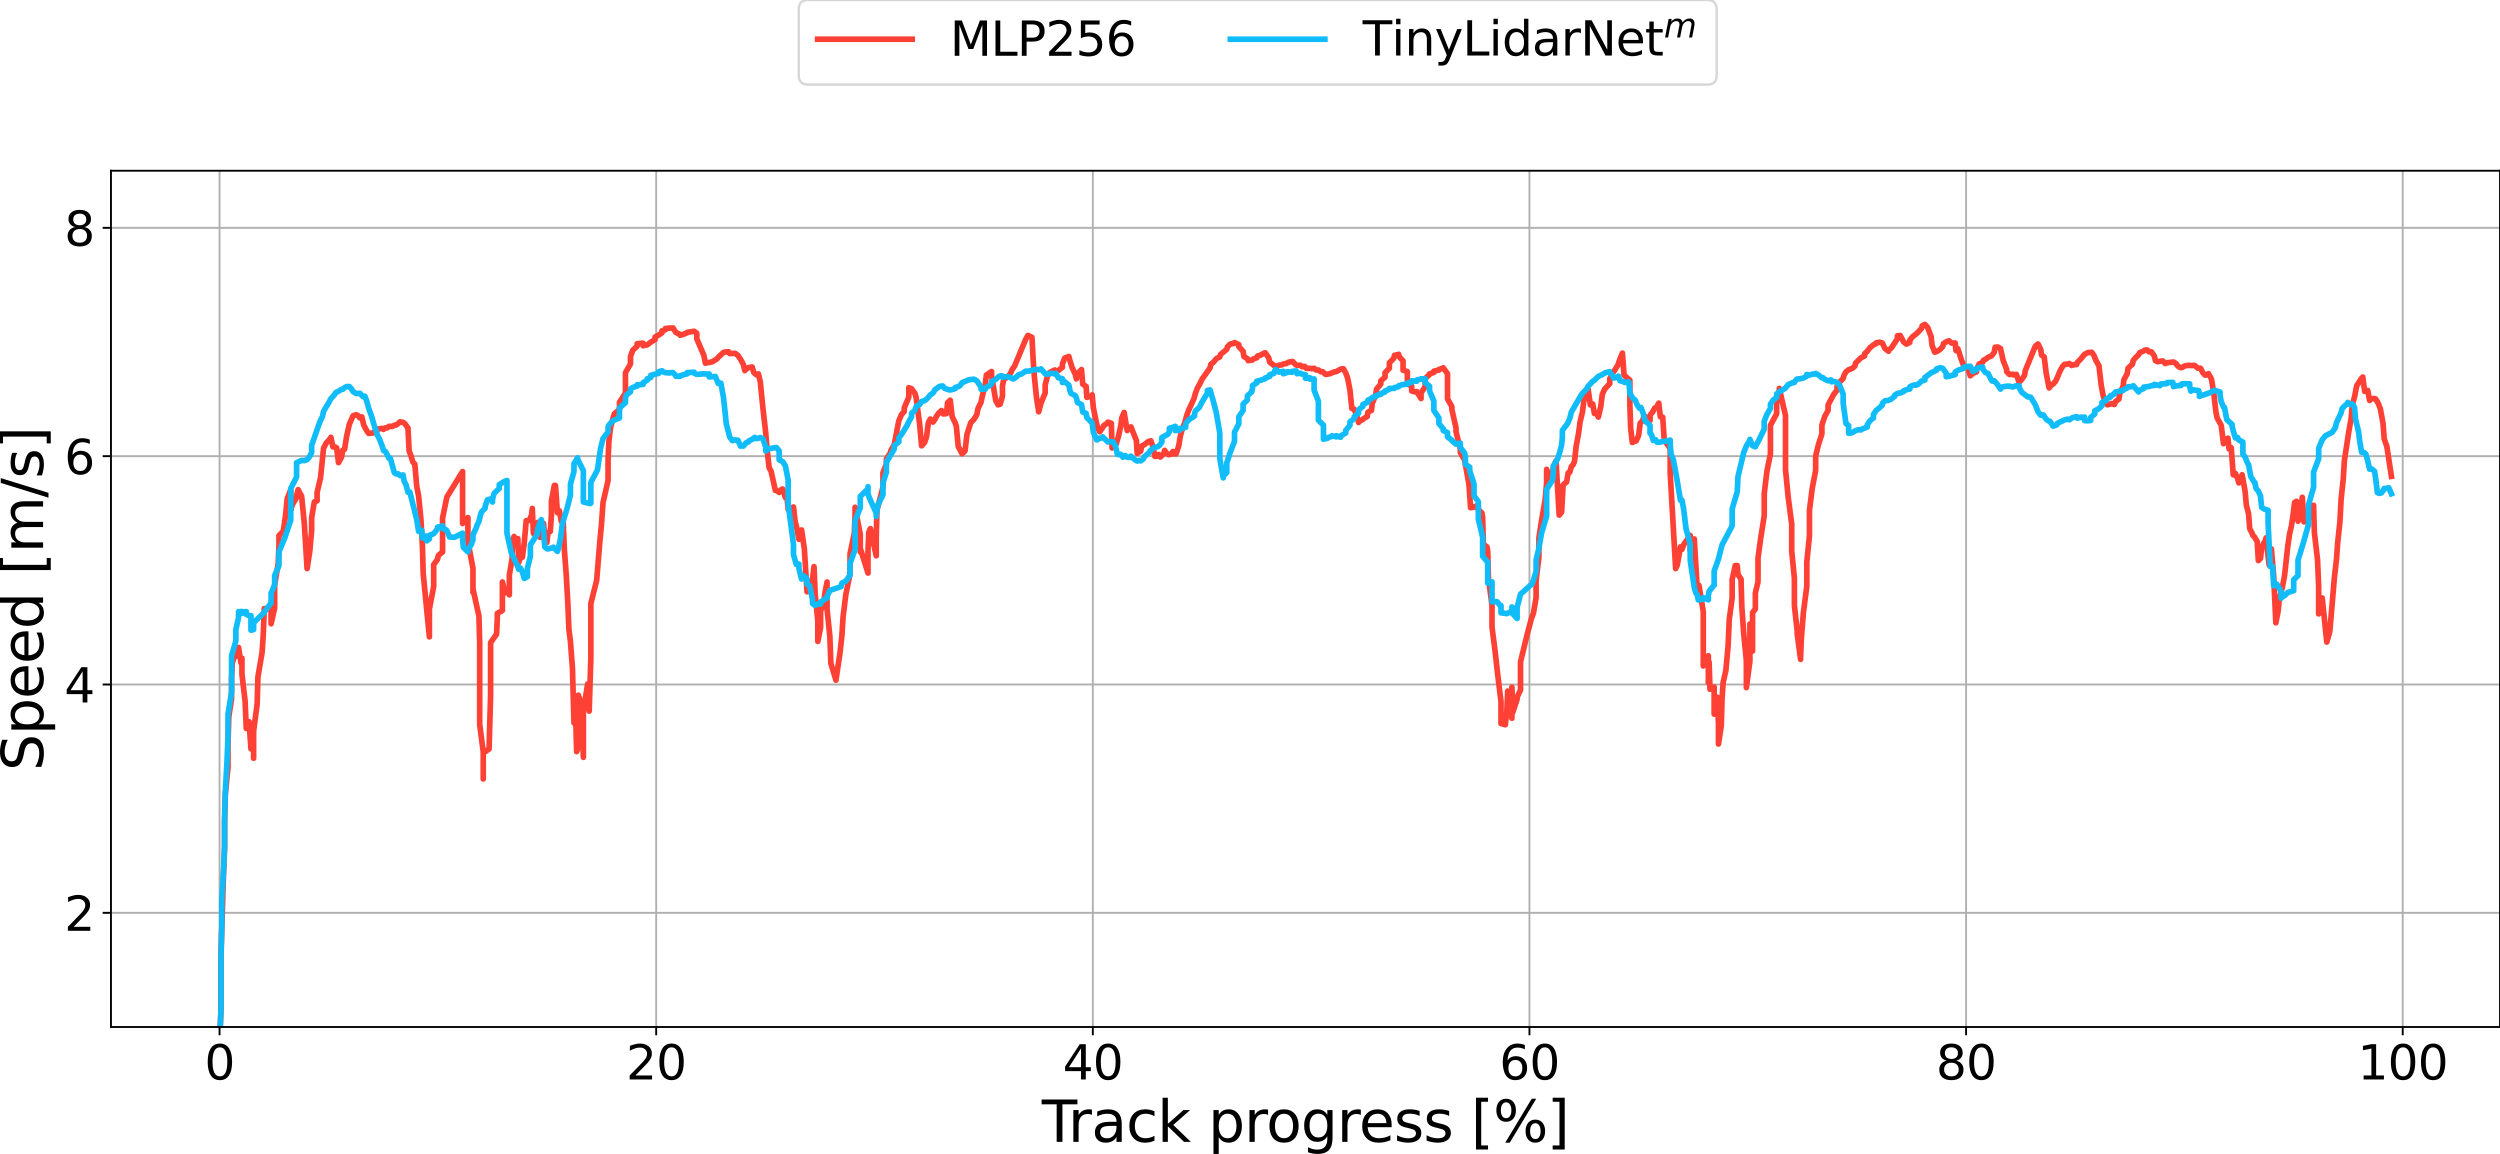 <?xml version="1.0" encoding="utf-8" standalone="no"?>
<!DOCTYPE svg PUBLIC "-//W3C//DTD SVG 1.1//EN"
  "http://www.w3.org/Graphics/SVG/1.1/DTD/svg11.dtd">
<svg xmlns:xlink="http://www.w3.org/1999/xlink" width="1057.902pt" height="488.176pt" viewBox="0 0 1057.902 488.176" xmlns="http://www.w3.org/2000/svg" version="1.1">
 <defs>
  <style type="text/css">*{stroke-linejoin: round; stroke-linecap: butt}</style>
 </defs>
 <g id="figure_1">
  <g id="patch_1">
   <path d="M 0 488.176 
L 1057.902 488.176 
L 1057.902 0 
L 0 0 
z
" style="fill: #ffffff"/>
  </g>
  <g id="axes_1">
   <g id="patch_2">
    <path d="M 46.953 434.592 
L 1057.902 434.592 
L 1057.902 72.251 
L 46.953 72.251 
z
" style="fill: #ffffff"/>
   </g>
   <g id="matplotlib.axis_1">
    <g id="xtick_1">
     <g id="line2d_1">
      <path d="M 92.905 434.592 
L 92.905 72.251 
" clip-path="url(#p7045eb7786)" style="fill: none; stroke: #b0b0b0; stroke-width: 0.8; stroke-linecap: square"/>
     </g>
     <g id="line2d_2">
      <defs>
       <path id="m5d066911b2" d="M 0 0 
L 0 3.5 
" style="stroke: #000000; stroke-width: 0.8"/>
      </defs>
      <g>
       <use xlink:href="#m5d066911b2" x="92.905" y="434.592" style="stroke: #000000; stroke-width: 0.8"/>
      </g>
     </g>
     <g id="text_1">
      <!-- 0 -->
      <g transform="translate(86.542 456.789) scale(0.2 -0.2)">
       <defs>
        <path id="DejaVuSans-30" d="M 2034 4250 
Q 1547 4250 1301 3770 
Q 1056 3291 1056 2328 
Q 1056 1369 1301 889 
Q 1547 409 2034 409 
Q 2525 409 2770 889 
Q 3016 1369 3016 2328 
Q 3016 3291 2770 3770 
Q 2525 4250 2034 4250 
z
M 2034 4750 
Q 2819 4750 3233 4129 
Q 3647 3509 3647 2328 
Q 3647 1150 3233 529 
Q 2819 -91 2034 -91 
Q 1250 -91 836 529 
Q 422 1150 422 2328 
Q 422 3509 836 4129 
Q 1250 4750 2034 4750 
z
" transform="scale(0.016)"/>
       </defs>
       <use xlink:href="#DejaVuSans-30"/>
      </g>
     </g>
    </g>
    <g id="xtick_2">
     <g id="line2d_3">
      <path d="M 277.671 434.592 
L 277.671 72.251 
" clip-path="url(#p7045eb7786)" style="fill: none; stroke: #b0b0b0; stroke-width: 0.8; stroke-linecap: square"/>
     </g>
     <g id="line2d_4">
      <g>
       <use xlink:href="#m5d066911b2" x="277.671" y="434.592" style="stroke: #000000; stroke-width: 0.8"/>
      </g>
     </g>
     <g id="text_2">
      <!-- 20 -->
      <g transform="translate(264.946 456.789) scale(0.2 -0.2)">
       <defs>
        <path id="DejaVuSans-32" d="M 1228 531 
L 3431 531 
L 3431 0 
L 469 0 
L 469 531 
Q 828 903 1448 1529 
Q 2069 2156 2228 2338 
Q 2531 2678 2651 2914 
Q 2772 3150 2772 3378 
Q 2772 3750 2511 3984 
Q 2250 4219 1831 4219 
Q 1534 4219 1204 4116 
Q 875 4013 500 3803 
L 500 4441 
Q 881 4594 1212 4672 
Q 1544 4750 1819 4750 
Q 2544 4750 2975 4387 
Q 3406 4025 3406 3419 
Q 3406 3131 3298 2873 
Q 3191 2616 2906 2266 
Q 2828 2175 2409 1742 
Q 1991 1309 1228 531 
z
" transform="scale(0.016)"/>
       </defs>
       <use xlink:href="#DejaVuSans-32"/>
       <use xlink:href="#DejaVuSans-30" x="63.623"/>
      </g>
     </g>
    </g>
    <g id="xtick_3">
     <g id="line2d_5">
      <path d="M 462.437 434.592 
L 462.437 72.251 
" clip-path="url(#p7045eb7786)" style="fill: none; stroke: #b0b0b0; stroke-width: 0.8; stroke-linecap: square"/>
     </g>
     <g id="line2d_6">
      <g>
       <use xlink:href="#m5d066911b2" x="462.437" y="434.592" style="stroke: #000000; stroke-width: 0.8"/>
      </g>
     </g>
     <g id="text_3">
      <!-- 40 -->
      <g transform="translate(449.712 456.789) scale(0.2 -0.2)">
       <defs>
        <path id="DejaVuSans-34" d="M 2419 4116 
L 825 1625 
L 2419 1625 
L 2419 4116 
z
M 2253 4666 
L 3047 4666 
L 3047 1625 
L 3713 1625 
L 3713 1100 
L 3047 1100 
L 3047 0 
L 2419 0 
L 2419 1100 
L 313 1100 
L 313 1709 
L 2253 4666 
z
" transform="scale(0.016)"/>
       </defs>
       <use xlink:href="#DejaVuSans-34"/>
       <use xlink:href="#DejaVuSans-30" x="63.623"/>
      </g>
     </g>
    </g>
    <g id="xtick_4">
     <g id="line2d_7">
      <path d="M 647.203 434.592 
L 647.203 72.251 
" clip-path="url(#p7045eb7786)" style="fill: none; stroke: #b0b0b0; stroke-width: 0.8; stroke-linecap: square"/>
     </g>
     <g id="line2d_8">
      <g>
       <use xlink:href="#m5d066911b2" x="647.203" y="434.592" style="stroke: #000000; stroke-width: 0.8"/>
      </g>
     </g>
     <g id="text_4">
      <!-- 60 -->
      <g transform="translate(634.478 456.789) scale(0.2 -0.2)">
       <defs>
        <path id="DejaVuSans-36" d="M 2113 2584 
Q 1688 2584 1439 2293 
Q 1191 2003 1191 1497 
Q 1191 994 1439 701 
Q 1688 409 2113 409 
Q 2538 409 2786 701 
Q 3034 994 3034 1497 
Q 3034 2003 2786 2293 
Q 2538 2584 2113 2584 
z
M 3366 4563 
L 3366 3988 
Q 3128 4100 2886 4159 
Q 2644 4219 2406 4219 
Q 1781 4219 1451 3797 
Q 1122 3375 1075 2522 
Q 1259 2794 1537 2939 
Q 1816 3084 2150 3084 
Q 2853 3084 3261 2657 
Q 3669 2231 3669 1497 
Q 3669 778 3244 343 
Q 2819 -91 2113 -91 
Q 1303 -91 875 529 
Q 447 1150 447 2328 
Q 447 3434 972 4092 
Q 1497 4750 2381 4750 
Q 2619 4750 2861 4703 
Q 3103 4656 3366 4563 
z
" transform="scale(0.016)"/>
       </defs>
       <use xlink:href="#DejaVuSans-36"/>
       <use xlink:href="#DejaVuSans-30" x="63.623"/>
      </g>
     </g>
    </g>
    <g id="xtick_5">
     <g id="line2d_9">
      <path d="M 831.969 434.592 
L 831.969 72.251 
" clip-path="url(#p7045eb7786)" style="fill: none; stroke: #b0b0b0; stroke-width: 0.8; stroke-linecap: square"/>
     </g>
     <g id="line2d_10">
      <g>
       <use xlink:href="#m5d066911b2" x="831.969" y="434.592" style="stroke: #000000; stroke-width: 0.8"/>
      </g>
     </g>
     <g id="text_5">
      <!-- 80 -->
      <g transform="translate(819.244 456.789) scale(0.2 -0.2)">
       <defs>
        <path id="DejaVuSans-38" d="M 2034 2216 
Q 1584 2216 1326 1975 
Q 1069 1734 1069 1313 
Q 1069 891 1326 650 
Q 1584 409 2034 409 
Q 2484 409 2743 651 
Q 3003 894 3003 1313 
Q 3003 1734 2745 1975 
Q 2488 2216 2034 2216 
z
M 1403 2484 
Q 997 2584 770 2862 
Q 544 3141 544 3541 
Q 544 4100 942 4425 
Q 1341 4750 2034 4750 
Q 2731 4750 3128 4425 
Q 3525 4100 3525 3541 
Q 3525 3141 3298 2862 
Q 3072 2584 2669 2484 
Q 3125 2378 3379 2068 
Q 3634 1759 3634 1313 
Q 3634 634 3220 271 
Q 2806 -91 2034 -91 
Q 1263 -91 848 271 
Q 434 634 434 1313 
Q 434 1759 690 2068 
Q 947 2378 1403 2484 
z
M 1172 3481 
Q 1172 3119 1398 2916 
Q 1625 2713 2034 2713 
Q 2441 2713 2670 2916 
Q 2900 3119 2900 3481 
Q 2900 3844 2670 4047 
Q 2441 4250 2034 4250 
Q 1625 4250 1398 4047 
Q 1172 3844 1172 3481 
z
" transform="scale(0.016)"/>
       </defs>
       <use xlink:href="#DejaVuSans-38"/>
       <use xlink:href="#DejaVuSans-30" x="63.623"/>
      </g>
     </g>
    </g>
    <g id="xtick_6">
     <g id="line2d_11">
      <path d="M 1016.735 434.592 
L 1016.735 72.251 
" clip-path="url(#p7045eb7786)" style="fill: none; stroke: #b0b0b0; stroke-width: 0.8; stroke-linecap: square"/>
     </g>
     <g id="line2d_12">
      <g>
       <use xlink:href="#m5d066911b2" x="1016.735" y="434.592" style="stroke: #000000; stroke-width: 0.8"/>
      </g>
     </g>
     <g id="text_6">
      <!-- 100 -->
      <g transform="translate(997.647 456.789) scale(0.2 -0.2)">
       <defs>
        <path id="DejaVuSans-31" d="M 794 531 
L 1825 531 
L 1825 4091 
L 703 3866 
L 703 4441 
L 1819 4666 
L 2450 4666 
L 2450 531 
L 3481 531 
L 3481 0 
L 794 0 
L 794 531 
z
" transform="scale(0.016)"/>
       </defs>
       <use xlink:href="#DejaVuSans-31"/>
       <use xlink:href="#DejaVuSans-30" x="63.623"/>
       <use xlink:href="#DejaVuSans-30" x="127.246"/>
      </g>
     </g>
    </g>
    <g id="text_7">
     <!-- Track progress [%] -->
     <g transform="translate(440.85 483.184) scale(0.24 -0.24)">
      <defs>
       <path id="DejaVuSans-54" d="M -19 4666 
L 3928 4666 
L 3928 4134 
L 2272 4134 
L 2272 0 
L 1638 0 
L 1638 4134 
L -19 4134 
L -19 4666 
z
" transform="scale(0.016)"/>
       <path id="DejaVuSans-72" d="M 2631 2963 
Q 2534 3019 2420 3045 
Q 2306 3072 2169 3072 
Q 1681 3072 1420 2755 
Q 1159 2438 1159 1844 
L 1159 0 
L 581 0 
L 581 3500 
L 1159 3500 
L 1159 2956 
Q 1341 3275 1631 3429 
Q 1922 3584 2338 3584 
Q 2397 3584 2469 3576 
Q 2541 3569 2628 3553 
L 2631 2963 
z
" transform="scale(0.016)"/>
       <path id="DejaVuSans-61" d="M 2194 1759 
Q 1497 1759 1228 1600 
Q 959 1441 959 1056 
Q 959 750 1161 570 
Q 1363 391 1709 391 
Q 2188 391 2477 730 
Q 2766 1069 2766 1631 
L 2766 1759 
L 2194 1759 
z
M 3341 1997 
L 3341 0 
L 2766 0 
L 2766 531 
Q 2569 213 2275 61 
Q 1981 -91 1556 -91 
Q 1019 -91 701 211 
Q 384 513 384 1019 
Q 384 1609 779 1909 
Q 1175 2209 1959 2209 
L 2766 2209 
L 2766 2266 
Q 2766 2663 2505 2880 
Q 2244 3097 1772 3097 
Q 1472 3097 1187 3025 
Q 903 2953 641 2809 
L 641 3341 
Q 956 3463 1253 3523 
Q 1550 3584 1831 3584 
Q 2591 3584 2966 3190 
Q 3341 2797 3341 1997 
z
" transform="scale(0.016)"/>
       <path id="DejaVuSans-63" d="M 3122 3366 
L 3122 2828 
Q 2878 2963 2633 3030 
Q 2388 3097 2138 3097 
Q 1578 3097 1268 2742 
Q 959 2388 959 1747 
Q 959 1106 1268 751 
Q 1578 397 2138 397 
Q 2388 397 2633 464 
Q 2878 531 3122 666 
L 3122 134 
Q 2881 22 2623 -34 
Q 2366 -91 2075 -91 
Q 1284 -91 818 406 
Q 353 903 353 1747 
Q 353 2603 823 3093 
Q 1294 3584 2113 3584 
Q 2378 3584 2631 3529 
Q 2884 3475 3122 3366 
z
" transform="scale(0.016)"/>
       <path id="DejaVuSans-6b" d="M 581 4863 
L 1159 4863 
L 1159 1991 
L 2875 3500 
L 3609 3500 
L 1753 1863 
L 3688 0 
L 2938 0 
L 1159 1709 
L 1159 0 
L 581 0 
L 581 4863 
z
" transform="scale(0.016)"/>
       <path id="DejaVuSans-20" transform="scale(0.016)"/>
       <path id="DejaVuSans-70" d="M 1159 525 
L 1159 -1331 
L 581 -1331 
L 581 3500 
L 1159 3500 
L 1159 2969 
Q 1341 3281 1617 3432 
Q 1894 3584 2278 3584 
Q 2916 3584 3314 3078 
Q 3713 2572 3713 1747 
Q 3713 922 3314 415 
Q 2916 -91 2278 -91 
Q 1894 -91 1617 61 
Q 1341 213 1159 525 
z
M 3116 1747 
Q 3116 2381 2855 2742 
Q 2594 3103 2138 3103 
Q 1681 3103 1420 2742 
Q 1159 2381 1159 1747 
Q 1159 1113 1420 752 
Q 1681 391 2138 391 
Q 2594 391 2855 752 
Q 3116 1113 3116 1747 
z
" transform="scale(0.016)"/>
       <path id="DejaVuSans-6f" d="M 1959 3097 
Q 1497 3097 1228 2736 
Q 959 2375 959 1747 
Q 959 1119 1226 758 
Q 1494 397 1959 397 
Q 2419 397 2687 759 
Q 2956 1122 2956 1747 
Q 2956 2369 2687 2733 
Q 2419 3097 1959 3097 
z
M 1959 3584 
Q 2709 3584 3137 3096 
Q 3566 2609 3566 1747 
Q 3566 888 3137 398 
Q 2709 -91 1959 -91 
Q 1206 -91 779 398 
Q 353 888 353 1747 
Q 353 2609 779 3096 
Q 1206 3584 1959 3584 
z
" transform="scale(0.016)"/>
       <path id="DejaVuSans-67" d="M 2906 1791 
Q 2906 2416 2648 2759 
Q 2391 3103 1925 3103 
Q 1463 3103 1205 2759 
Q 947 2416 947 1791 
Q 947 1169 1205 825 
Q 1463 481 1925 481 
Q 2391 481 2648 825 
Q 2906 1169 2906 1791 
z
M 3481 434 
Q 3481 -459 3084 -895 
Q 2688 -1331 1869 -1331 
Q 1566 -1331 1297 -1286 
Q 1028 -1241 775 -1147 
L 775 -588 
Q 1028 -725 1275 -790 
Q 1522 -856 1778 -856 
Q 2344 -856 2625 -561 
Q 2906 -266 2906 331 
L 2906 616 
Q 2728 306 2450 153 
Q 2172 0 1784 0 
Q 1141 0 747 490 
Q 353 981 353 1791 
Q 353 2603 747 3093 
Q 1141 3584 1784 3584 
Q 2172 3584 2450 3431 
Q 2728 3278 2906 2969 
L 2906 3500 
L 3481 3500 
L 3481 434 
z
" transform="scale(0.016)"/>
       <path id="DejaVuSans-65" d="M 3597 1894 
L 3597 1613 
L 953 1613 
Q 991 1019 1311 708 
Q 1631 397 2203 397 
Q 2534 397 2845 478 
Q 3156 559 3463 722 
L 3463 178 
Q 3153 47 2828 -22 
Q 2503 -91 2169 -91 
Q 1331 -91 842 396 
Q 353 884 353 1716 
Q 353 2575 817 3079 
Q 1281 3584 2069 3584 
Q 2775 3584 3186 3129 
Q 3597 2675 3597 1894 
z
M 3022 2063 
Q 3016 2534 2758 2815 
Q 2500 3097 2075 3097 
Q 1594 3097 1305 2825 
Q 1016 2553 972 2059 
L 3022 2063 
z
" transform="scale(0.016)"/>
       <path id="DejaVuSans-73" d="M 2834 3397 
L 2834 2853 
Q 2591 2978 2328 3040 
Q 2066 3103 1784 3103 
Q 1356 3103 1142 2972 
Q 928 2841 928 2578 
Q 928 2378 1081 2264 
Q 1234 2150 1697 2047 
L 1894 2003 
Q 2506 1872 2764 1633 
Q 3022 1394 3022 966 
Q 3022 478 2636 193 
Q 2250 -91 1575 -91 
Q 1294 -91 989 -36 
Q 684 19 347 128 
L 347 722 
Q 666 556 975 473 
Q 1284 391 1588 391 
Q 1994 391 2212 530 
Q 2431 669 2431 922 
Q 2431 1156 2273 1281 
Q 2116 1406 1581 1522 
L 1381 1569 
Q 847 1681 609 1914 
Q 372 2147 372 2553 
Q 372 3047 722 3315 
Q 1072 3584 1716 3584 
Q 2034 3584 2315 3537 
Q 2597 3491 2834 3397 
z
" transform="scale(0.016)"/>
       <path id="DejaVuSans-5b" d="M 550 4863 
L 1875 4863 
L 1875 4416 
L 1125 4416 
L 1125 -397 
L 1875 -397 
L 1875 -844 
L 550 -844 
L 550 4863 
z
" transform="scale(0.016)"/>
       <path id="DejaVuSans-25" d="M 4653 2053 
Q 4381 2053 4226 1822 
Q 4072 1591 4072 1178 
Q 4072 772 4226 539 
Q 4381 306 4653 306 
Q 4919 306 5073 539 
Q 5228 772 5228 1178 
Q 5228 1588 5073 1820 
Q 4919 2053 4653 2053 
z
M 4653 2450 
Q 5147 2450 5437 2106 
Q 5728 1763 5728 1178 
Q 5728 594 5436 251 
Q 5144 -91 4653 -91 
Q 4153 -91 3862 251 
Q 3572 594 3572 1178 
Q 3572 1766 3864 2108 
Q 4156 2450 4653 2450 
z
M 1428 4353 
Q 1159 4353 1004 4120 
Q 850 3888 850 3481 
Q 850 3069 1003 2837 
Q 1156 2606 1428 2606 
Q 1700 2606 1854 2837 
Q 2009 3069 2009 3481 
Q 2009 3884 1853 4118 
Q 1697 4353 1428 4353 
z
M 4250 4750 
L 4750 4750 
L 1831 -91 
L 1331 -91 
L 4250 4750 
z
M 1428 4750 
Q 1922 4750 2215 4408 
Q 2509 4066 2509 3481 
Q 2509 2891 2217 2550 
Q 1925 2209 1428 2209 
Q 931 2209 642 2551 
Q 353 2894 353 3481 
Q 353 4063 643 4406 
Q 934 4750 1428 4750 
z
" transform="scale(0.016)"/>
       <path id="DejaVuSans-5d" d="M 1947 4863 
L 1947 -844 
L 622 -844 
L 622 -397 
L 1369 -397 
L 1369 4416 
L 622 4416 
L 622 4863 
L 1947 4863 
z
" transform="scale(0.016)"/>
      </defs>
      <use xlink:href="#DejaVuSans-54"/>
      <use xlink:href="#DejaVuSans-72" x="46.334"/>
      <use xlink:href="#DejaVuSans-61" x="87.447"/>
      <use xlink:href="#DejaVuSans-63" x="148.727"/>
      <use xlink:href="#DejaVuSans-6b" x="203.707"/>
      <use xlink:href="#DejaVuSans-20" x="261.617"/>
      <use xlink:href="#DejaVuSans-70" x="293.404"/>
      <use xlink:href="#DejaVuSans-72" x="356.881"/>
      <use xlink:href="#DejaVuSans-6f" x="395.744"/>
      <use xlink:href="#DejaVuSans-67" x="456.926"/>
      <use xlink:href="#DejaVuSans-72" x="520.402"/>
      <use xlink:href="#DejaVuSans-65" x="559.266"/>
      <use xlink:href="#DejaVuSans-73" x="620.789"/>
      <use xlink:href="#DejaVuSans-73" x="672.889"/>
      <use xlink:href="#DejaVuSans-20" x="724.988"/>
      <use xlink:href="#DejaVuSans-5b" x="756.775"/>
      <use xlink:href="#DejaVuSans-25" x="795.789"/>
      <use xlink:href="#DejaVuSans-5d" x="890.809"/>
     </g>
    </g>
   </g>
   <g id="matplotlib.axis_2">
    <g id="ytick_1">
     <g id="line2d_13">
      <path d="M 46.953 386.28 
L 1057.902 386.28 
" clip-path="url(#p7045eb7786)" style="fill: none; stroke: #b0b0b0; stroke-width: 0.8; stroke-linecap: square"/>
     </g>
     <g id="line2d_14">
      <defs>
       <path id="m3a4a398b9e" d="M 0 0 
L -3.5 0 
" style="stroke: #000000; stroke-width: 0.8"/>
      </defs>
      <g>
       <use xlink:href="#m3a4a398b9e" x="46.953" y="386.28" style="stroke: #000000; stroke-width: 0.8"/>
      </g>
     </g>
     <g id="text_8">
      <!-- 2 -->
      <g transform="translate(27.227 393.878) scale(0.2 -0.2)">
       <use xlink:href="#DejaVuSans-32"/>
      </g>
     </g>
    </g>
    <g id="ytick_2">
     <g id="line2d_15">
      <path d="M 46.953 289.656 
L 1057.902 289.656 
" clip-path="url(#p7045eb7786)" style="fill: none; stroke: #b0b0b0; stroke-width: 0.8; stroke-linecap: square"/>
     </g>
     <g id="line2d_16">
      <g>
       <use xlink:href="#m3a4a398b9e" x="46.953" y="289.656" style="stroke: #000000; stroke-width: 0.8"/>
      </g>
     </g>
     <g id="text_9">
      <!-- 4 -->
      <g transform="translate(27.227 297.254) scale(0.2 -0.2)">
       <use xlink:href="#DejaVuSans-34"/>
      </g>
     </g>
    </g>
    <g id="ytick_3">
     <g id="line2d_17">
      <path d="M 46.953 193.031 
L 1057.902 193.031 
" clip-path="url(#p7045eb7786)" style="fill: none; stroke: #b0b0b0; stroke-width: 0.8; stroke-linecap: square"/>
     </g>
     <g id="line2d_18">
      <g>
       <use xlink:href="#m3a4a398b9e" x="46.953" y="193.031" style="stroke: #000000; stroke-width: 0.8"/>
      </g>
     </g>
     <g id="text_10">
      <!-- 6 -->
      <g transform="translate(27.227 200.63) scale(0.2 -0.2)">
       <use xlink:href="#DejaVuSans-36"/>
      </g>
     </g>
    </g>
    <g id="ytick_4">
     <g id="line2d_19">
      <path d="M 46.953 96.407 
L 1057.902 96.407 
" clip-path="url(#p7045eb7786)" style="fill: none; stroke: #b0b0b0; stroke-width: 0.8; stroke-linecap: square"/>
     </g>
     <g id="line2d_20">
      <g>
       <use xlink:href="#m3a4a398b9e" x="46.953" y="96.407" style="stroke: #000000; stroke-width: 0.8"/>
      </g>
     </g>
     <g id="text_11">
      <!-- 8 -->
      <g transform="translate(27.227 104.006) scale(0.2 -0.2)">
       <use xlink:href="#DejaVuSans-38"/>
      </g>
     </g>
    </g>
    <g id="text_12">
     <!-- Speed [m/s] -->
     <g transform="translate(18.236 326.203) rotate(-90) scale(0.24 -0.24)">
      <defs>
       <path id="DejaVuSans-53" d="M 3425 4513 
L 3425 3897 
Q 3066 4069 2747 4153 
Q 2428 4238 2131 4238 
Q 1616 4238 1336 4038 
Q 1056 3838 1056 3469 
Q 1056 3159 1242 3001 
Q 1428 2844 1947 2747 
L 2328 2669 
Q 3034 2534 3370 2195 
Q 3706 1856 3706 1288 
Q 3706 609 3251 259 
Q 2797 -91 1919 -91 
Q 1588 -91 1214 -16 
Q 841 59 441 206 
L 441 856 
Q 825 641 1194 531 
Q 1563 422 1919 422 
Q 2459 422 2753 634 
Q 3047 847 3047 1241 
Q 3047 1584 2836 1778 
Q 2625 1972 2144 2069 
L 1759 2144 
Q 1053 2284 737 2584 
Q 422 2884 422 3419 
Q 422 4038 858 4394 
Q 1294 4750 2059 4750 
Q 2388 4750 2728 4690 
Q 3069 4631 3425 4513 
z
" transform="scale(0.016)"/>
       <path id="DejaVuSans-64" d="M 2906 2969 
L 2906 4863 
L 3481 4863 
L 3481 0 
L 2906 0 
L 2906 525 
Q 2725 213 2448 61 
Q 2172 -91 1784 -91 
Q 1150 -91 751 415 
Q 353 922 353 1747 
Q 353 2572 751 3078 
Q 1150 3584 1784 3584 
Q 2172 3584 2448 3432 
Q 2725 3281 2906 2969 
z
M 947 1747 
Q 947 1113 1208 752 
Q 1469 391 1925 391 
Q 2381 391 2643 752 
Q 2906 1113 2906 1747 
Q 2906 2381 2643 2742 
Q 2381 3103 1925 3103 
Q 1469 3103 1208 2742 
Q 947 2381 947 1747 
z
" transform="scale(0.016)"/>
       <path id="DejaVuSans-6d" d="M 3328 2828 
Q 3544 3216 3844 3400 
Q 4144 3584 4550 3584 
Q 5097 3584 5394 3201 
Q 5691 2819 5691 2113 
L 5691 0 
L 5113 0 
L 5113 2094 
Q 5113 2597 4934 2840 
Q 4756 3084 4391 3084 
Q 3944 3084 3684 2787 
Q 3425 2491 3425 1978 
L 3425 0 
L 2847 0 
L 2847 2094 
Q 2847 2600 2669 2842 
Q 2491 3084 2119 3084 
Q 1678 3084 1418 2786 
Q 1159 2488 1159 1978 
L 1159 0 
L 581 0 
L 581 3500 
L 1159 3500 
L 1159 2956 
Q 1356 3278 1631 3431 
Q 1906 3584 2284 3584 
Q 2666 3584 2933 3390 
Q 3200 3197 3328 2828 
z
" transform="scale(0.016)"/>
       <path id="DejaVuSans-2f" d="M 1625 4666 
L 2156 4666 
L 531 -594 
L 0 -594 
L 1625 4666 
z
" transform="scale(0.016)"/>
      </defs>
      <use xlink:href="#DejaVuSans-53"/>
      <use xlink:href="#DejaVuSans-70" x="63.477"/>
      <use xlink:href="#DejaVuSans-65" x="126.953"/>
      <use xlink:href="#DejaVuSans-65" x="188.477"/>
      <use xlink:href="#DejaVuSans-64" x="250"/>
      <use xlink:href="#DejaVuSans-20" x="313.477"/>
      <use xlink:href="#DejaVuSans-5b" x="345.264"/>
      <use xlink:href="#DejaVuSans-6d" x="384.277"/>
      <use xlink:href="#DejaVuSans-2f" x="481.689"/>
      <use xlink:href="#DejaVuSans-73" x="515.381"/>
      <use xlink:href="#DejaVuSans-5d" x="567.48"/>
     </g>
    </g>
   </g>
   <g id="line2d_21">
    <path d="M 92.905 482.904 
L 93.054 472.654 
L 93.054 438.195 
L 93.537 426.709 
L 93.537 403.736 
L 94.556 370.588 
L 95.038 359.102 
L 95.038 347.615 
L 95.36 336.129 
L 96.486 324.643 
L 96.486 314.878 
L 96.808 303.409 
L 97.988 295.618 
L 97.988 286.835 
L 98.31 280.497 
L 99.811 275.886 
L 99.811 277.74 
L 100.937 274.392 
L 100.937 273.969 
L 101.956 280.437 
L 102.385 278.535 
L 102.385 285.29 
L 103.726 296.776 
L 104.209 308.262 
L 104.906 307.89 
L 105.388 305.4 
L 106.193 316.887 
L 106.193 316.035 
L 107.319 315.311 
L 107.319 320.867 
L 107.319 309.38 
L 108.82 297.923 
L 109.142 286.448 
L 110.912 276.05 
L 111.395 268.835 
L 111.824 257.534 
L 114.719 257.673 
L 114.719 263.962 
L 116.221 257.28 
L 116.221 247.524 
L 117.722 238.433 
L 118.044 230.888 
L 118.044 226.662 
L 119.868 224.731 
L 120.833 218.142 
L 121.53 211.056 
L 123.032 207.232 
L 123.032 215.898 
L 123.675 213.587 
L 125.498 210.53 
L 125.498 209.691 
L 126.142 207.205 
L 127.643 210.006 
L 128.77 221.492 
L 129.949 240.591 
L 131.076 233.388 
L 131.88 224.433 
L 131.88 219.065 
L 133.006 212.378 
L 134.186 211.928 
L 134.186 208.356 
L 135.634 202.206 
L 136.921 189.617 
L 138.101 187.386 
L 139.227 186.249 
L 140.031 185.043 
L 140.836 189.077 
L 141.64 189.116 
L 142.444 189.485 
L 143.249 195.772 
L 144.536 193.459 
L 145.019 190.541 
L 145.823 190.115 
L 146.627 184.918 
L 147.807 179.581 
L 149.416 175.912 
L 150.703 175.496 
L 151.507 175.869 
L 152.312 176.874 
L 153.116 176.419 
L 153.921 179.864 
L 155.208 182.287 
L 156.012 183.4 
L 158.104 183.157 
L 158.586 182.467 
L 159.391 182.192 
L 160.195 181.494 
L 161.804 181.261 
L 162.286 181.707 
L 163.091 181.056 
L 163.895 181.056 
L 164.7 180.375 
L 165.987 180.478 
L 166.845 179.913 
L 167.649 179.86 
L 168.453 179.266 
L 169.258 178.492 
L 170.545 178.719 
L 171.349 179.298 
L 172.636 181.132 
L 173.119 190.825 
L 173.923 192.912 
L 174.728 195.575 
L 175.532 196.374 
L 176.337 205.676 
L 177.141 209.969 
L 178.106 219.591 
L 178.75 231.077 
L 179.072 242.563 
L 180.573 258.009 
L 181.699 269.495 
L 181.699 257.73 
L 183.523 248.136 
L 183.523 238.934 
L 185.131 236.692 
L 185.507 235.006 
L 187.277 233.585 
L 187.277 219.231 
L 189.1 210.318 
L 195.75 199.527 
L 195.75 221.528 
L 198.002 219.011 
L 198.002 229.058 
L 200.147 240.544 
L 200.147 250.674 
L 200.147 249.218 
L 202.667 260.704 
L 202.989 272.19 
L 202.989 306.649 
L 204.491 318.135 
L 204.491 329.621 
L 204.491 318.68 
L 206.958 316.946 
L 207.601 293.98 
L 207.601 271.947 
L 210.122 268.325 
L 210.443 261.846 
L 210.443 259.554 
L 212.588 258.346 
L 212.588 246.268 
L 213.715 250.905 
L 215.538 249.412 
L 215.538 251.728 
L 215.538 243.314 
L 216.718 236.3 
L 216.718 232.718 
L 217.522 227.011 
L 218.326 229.062 
L 219.131 227.922 
L 219.453 238.119 
L 220.257 235.795 
L 221.061 235.787 
L 221.866 229.541 
L 222.67 220.329 
L 223.957 220.237 
L 224.923 217.987 
L 225.244 215.153 
L 225.727 225.711 
L 226.21 224.227 
L 227.175 223.416 
L 227.604 221.053 
L 228.569 227.396 
L 229.052 224.582 
L 230.017 221.518 
L 230.5 227.873 
L 231.411 229.597 
L 231.894 225.284 
L 232.859 224.893 
L 233.342 218.026 
L 233.342 211.969 
L 234.575 205.396 
L 235.058 205.453 
L 235.862 216.94 
L 236.72 216.15 
L 237.525 220.597 
L 238.329 221.075 
L 238.812 232.561 
L 239.616 243.355 
L 240.26 254.841 
L 240.742 266.327 
L 241.386 271.459 
L 242.244 282.945 
L 242.888 305.918 
L 243.692 306.582 
L 244.014 318.069 
L 244.389 317.088 
L 244.389 305.602 
L 244.711 294.159 
L 245.837 297.486 
L 246.534 308.972 
L 246.856 320.458 
L 246.856 317.881 
L 246.856 300.717 
L 248.679 289.43 
L 249.323 300.916 
L 250.02 278.361 
L 250.02 255.389 
L 252.487 245.587 
L 253.827 229.223 
L 254.525 221.84 
L 255.168 212.723 
L 257.313 203.278 
L 257.313 194.584 
L 257.635 187.089 
L 258.332 181.07 
L 259.351 177.126 
L 259.995 175.094 
L 262.14 173.222 
L 262.14 170.204 
L 264.66 166.344 
L 264.66 157.706 
L 266.805 154.005 
L 266.805 150.824 
L 267.77 148.161 
L 269.594 146.529 
L 269.594 145.442 
L 272.114 145.213 
L 272.114 146.309 
L 273.938 145.902 
L 275.385 144.785 
L 277.209 143.693 
L 277.209 142.614 
L 278.71 141.78 
L 280.105 140.86 
L 280.105 140.035 
L 281.553 139.56 
L 281.553 139.023 
L 283.322 138.83 
L 284.824 138.785 
L 284.824 138.857 
L 286.004 140.689 
L 287.827 141.489 
L 287.827 141.873 
L 289.275 141.449 
L 290.776 140.805 
L 290.776 140.641 
L 293.726 140.185 
L 294.852 140.995 
L 294.852 143.379 
L 297.855 150.39 
L 298.499 153.686 
L 298.981 153.534 
L 300.107 153.395 
L 301.609 153.031 
L 302.252 152.543 
L 303.432 151.856 
L 303.915 151.199 
L 306.167 149.113 
L 307.347 148.893 
L 308.312 148.837 
L 308.795 149.62 
L 311.101 149.524 
L 312.227 150.352 
L 313.353 152.03 
L 314.533 154.153 
L 315.177 156.822 
L 315.981 156.017 
L 316.785 155.533 
L 318.287 155.283 
L 318.984 157.625 
L 320.11 158.642 
L 320.915 158.233 
L 321.719 161.538 
L 322.845 172.765 
L 324.025 183.183 
L 324.669 190.938 
L 325.473 197.967 
L 326.277 199.341 
L 328.101 207.506 
L 328.583 207.508 
L 329.709 208.382 
L 330.728 207.073 
L 331.211 206.951 
L 332.337 210.552 
L 333.034 210.483 
L 333.517 215.564 
L 334.643 215.158 
L 335.769 214.546 
L 336.466 220.795 
L 336.949 222.415 
L 338.075 228.225 
L 338.772 224.91 
L 339.201 224.252 
L 340.381 232.394 
L 341.507 250.428 
L 342.634 249.329 
L 342.634 247.852 
L 343.813 245.297 
L 344.457 239.779 
L 344.939 251.265 
L 346.066 262.751 
L 346.066 271.412 
L 347.245 265.516 
L 347.245 258.324 
L 348.372 256.29 
L 349.176 250.368 
L 349.98 246.268 
L 349.98 257.754 
L 351.16 269.24 
L 351.589 280.727 
L 353.734 287.817 
L 355.45 276.331 
L 356.255 268.978 
L 356.737 261.165 
L 357.917 251.595 
L 359.687 242.921 
L 359.687 234.364 
L 361.51 225.657 
L 361.832 217.595 
L 361.832 214.663 
L 364.031 226.149 
L 364.031 233.568 
L 364.031 232.016 
L 367.302 242.485 
L 367.302 233.192 
L 367.624 225.216 
L 368.321 223.704 
L 370.788 235.191 
L 370.788 227.141 
L 371.109 215.808 
L 373.63 206.144 
L 373.63 200.038 
L 375.078 196.396 
L 375.078 194.265 
L 376.901 191.383 
L 376.901 190.793 
L 378.403 188.171 
L 380.333 178.102 
L 381.459 175.436 
L 382.639 174.097 
L 382.639 172.613 
L 384.57 168.033 
L 384.57 164.045 
L 385.749 164.506 
L 387.197 166.519 
L 387.68 168.296 
L 389.182 179.782 
L 389.986 188.65 
L 391.273 187.228 
L 392.077 184.788 
L 392.882 178.721 
L 393.686 177.318 
L 394.812 178.616 
L 395.617 177.451 
L 396.421 175.956 
L 397.226 174.812 
L 398.405 173.73 
L 399.21 175.162 
L 400.497 175.027 
L 400.98 170.403 
L 402.106 169.352 
L 402.91 176.331 
L 404.197 178.898 
L 404.68 180.373 
L 405.484 188.912 
L 407.093 191.982 
L 407.576 191.609 
L 408.38 190.759 
L 409.184 183.826 
L 410.793 178.858 
L 412.08 177.531 
L 413.367 175.407 
L 413.85 172.843 
L 415.137 170.242 
L 415.62 167.873 
L 416.907 162.891 
L 417.389 158.713 
L 419.588 157.211 
L 419.588 158.972 
L 421.358 169.535 
L 422.323 171.311 
L 423.235 171.039 
L 424.2 167.666 
L 424.2 163.393 
L 424.683 160.712 
L 426.881 159.023 
L 427.847 157.468 
L 428.329 156.298 
L 429.294 155.006 
L 434.014 143.625 
L 434.979 141.927 
L 436.695 142.742 
L 437.178 152.081 
L 437.66 158.916 
L 438.626 168.427 
L 439.537 174.258 
L 440.503 170.574 
L 442.272 166.28 
L 442.272 162.963 
L 443.237 159.162 
L 444.149 157.653 
L 446.401 156.55 
L 446.884 157.093 
L 447.796 156.833 
L 449.565 155.395 
L 449.565 154.05 
L 450.531 151.524 
L 452.3 150.839 
L 452.729 152.507 
L 453.695 155.593 
L 454.982 158.278 
L 455.464 160.305 
L 456.43 157.672 
L 457.663 156.377 
L 458.146 162.531 
L 459.594 163.511 
L 459.915 168.133 
L 461.792 167.533 
L 462.168 167.093 
L 462.65 172.488 
L 464.366 180.891 
L 465.332 182.701 
L 466.619 180.921 
L 467.101 180.035 
L 468.496 179.148 
L 468.817 178.634 
L 470.265 179.109 
L 470.587 189.571 
L 471.552 187.903 
L 472.357 187.826 
L 473.322 184.511 
L 474.234 180.417 
L 474.716 176.758 
L 475.682 174.53 
L 476.969 182.184 
L 477.773 180.936 
L 478.578 180.653 
L 480.884 186.435 
L 481.205 191.83 
L 482.707 190.898 
L 483.029 188.875 
L 484.477 187.993 
L 485.817 186.917 
L 486.997 186.518 
L 487.962 189.278 
L 488.659 193.104 
L 489.678 193.033 
L 490.322 192.324 
L 491.019 193.401 
L 492.467 191.972 
L 492.842 190.58 
L 493.808 191.987 
L 494.505 192.395 
L 495.631 192.17 
L 496.328 191.062 
L 496.972 192.05 
L 497.669 192.041 
L 498.795 188.7 
L 499.438 184.705 
L 500.296 181.473 
L 501.423 178.658 
L 502.066 176.174 
L 502.871 173.844 
L 505.176 168.829 
L 505.874 166.387 
L 506.678 164.244 
L 507.804 162.254 
L 508.609 160.53 
L 512.041 155.687 
L 512.362 154.196 
L 513.542 153.224 
L 514.668 151.788 
L 516.17 151.031 
L 516.492 149.968 
L 519.119 147.831 
L 519.441 146.68 
L 520.567 145.61 
L 522.069 145.311 
L 522.391 144.958 
L 524.214 145.818 
L 524.214 146.668 
L 526.037 148.673 
L 526.359 150.837 
L 527.861 151.774 
L 528.182 152.607 
L 530.006 152.322 
L 530.327 151.907 
L 531.829 151.395 
L 532.151 150.668 
L 533.652 150.183 
L 534.779 149.461 
L 535.422 149.28 
L 536.924 151.515 
L 537.245 153.188 
L 539.39 154.876 
L 540.57 154.936 
L 541.214 154.52 
L 542.394 154.415 
L 543.037 154.033 
L 544.539 153.754 
L 545.182 153.266 
L 547.005 152.977 
L 548.132 154.229 
L 548.829 154.622 
L 550.277 154.546 
L 550.974 155.175 
L 552.1 155.034 
L 552.797 155.882 
L 553.923 155.828 
L 555.049 156.007 
L 556.068 155.831 
L 556.873 156.55 
L 557.892 156.543 
L 559.018 157.352 
L 559.715 157.282 
L 560.841 158.392 
L 561.538 158.36 
L 562.664 158.161 
L 564.488 157.421 
L 565.507 157.229 
L 567.276 156.208 
L 568.456 156.034 
L 569.475 157.807 
L 570.279 160.072 
L 571.245 165.011 
L 572.049 172.822 
L 573.068 173.185 
L 574.248 176.228 
L 574.891 178.773 
L 575.213 178.281 
L 576.715 177.486 
L 577.036 177.137 
L 578.538 176.27 
L 578.86 174.434 
L 580.361 173.636 
L 580.683 170.744 
L 582.131 167.202 
L 582.506 164.61 
L 584.276 162.554 
L 584.276 161.19 
L 586.099 159.612 
L 586.099 157.749 
L 587.923 155.808 
L 587.923 153.539 
L 589.746 151.688 
L 590.068 150.373 
L 591.891 149.94 
L 591.891 150.756 
L 593.714 152.712 
L 593.714 156.638 
L 595.538 157.255 
L 595.538 162.48 
L 597.361 163.312 
L 597.361 165.456 
L 599.506 166.016 
L 599.506 165.682 
L 601.329 168.651 
L 601.329 166.311 
L 603.099 163.539 
L 603.099 160.21 
L 604.922 158.446 
L 604.922 158.231 
L 606.746 157.614 
L 606.746 157.058 
L 608.891 156.586 
L 608.891 156.335 
L 610.714 155.788 
L 610.714 155.624 
L 612.537 158.145 
L 612.537 168.802 
L 614.361 172.02 
L 614.361 173.2 
L 616.13 181.094 
L 616.13 182.664 
L 617.954 190.09 
L 617.954 191.535 
L 619.777 194.749 
L 621.6 204.955 
L 622.298 214.836 
L 623.745 214.62 
L 623.745 214.411 
L 625.569 213.996 
L 625.569 215.725 
L 627.07 217.02 
L 627.392 218.863 
L 627.714 230.35 
L 629.215 231.398 
L 629.537 233.188 
L 629.859 244.674 
L 631.36 256.16 
L 631.36 265.3 
L 632.808 276.786 
L 633.827 285.978 
L 635.168 296.871 
L 635.168 306.172 
L 636.991 306.68 
L 637.635 300.853 
L 638.01 292.445 
L 639.78 303.931 
L 639.78 290.759 
L 640.155 301.44 
L 641.979 295.873 
L 641.979 295.024 
L 643.427 291.947 
L 643.427 280.066 
L 646.215 268.579 
L 648.092 261.503 
L 648.896 259.473 
L 650.023 252.877 
L 650.023 245.401 
L 651.202 235.925 
L 651.202 227.667 
L 652.329 220.285 
L 653.83 211.53 
L 654.474 204.271 
L 654.474 198.593 
L 655.975 203.367 
L 656.619 202.67 
L 657.316 197.802 
L 658.442 195.003 
L 659.783 217.975 
L 660.802 216.709 
L 661.445 205.212 
L 662.947 203.891 
L 663.59 200.096 
L 664.287 199.804 
L 664.931 197.418 
L 665.628 196.73 
L 666.272 195.273 
L 666.969 188.878 
L 667.988 183.354 
L 668.631 178.56 
L 669.65 174.24 
L 670.294 168.996 
L 671.312 164.917 
L 672.01 164.626 
L 672.975 171.348 
L 673.994 170.964 
L 674.691 174.976 
L 675.656 174.742 
L 676.353 176.49 
L 677.372 172.109 
L 678.016 166.898 
L 679.035 164.654 
L 681.18 162.359 
L 681.18 160.311 
L 681.877 158.818 
L 684.558 154.611 
L 685.524 151.895 
L 686.542 149.415 
L 687.24 158.741 
L 689.706 160.89 
L 689.706 171.696 
L 690.028 181.128 
L 690.725 187.242 
L 692.388 186.54 
L 693.407 184.194 
L 694.05 179.136 
L 695.069 178 
L 695.713 175.936 
L 698.233 177.932 
L 698.233 175.884 
L 698.555 175.266 
L 699.252 174.467 
L 700.217 172.671 
L 700.914 172.376 
L 701.933 170.579 
L 702.577 176.34 
L 703.596 176.539 
L 704.239 186.195 
L 706.76 189.816 
L 706.76 200.242 
L 709.066 240.604 
L 709.763 239.077 
L 711.104 231.412 
L 711.747 232.481 
L 712.444 230.554 
L 713.088 229.546 
L 715.233 226.564 
L 715.233 232.89 
L 715.608 231.895 
L 716.252 228.821 
L 716.949 228.075 
L 718.29 250.676 
L 718.933 247.687 
L 720.756 258.845 
L 720.756 281.817 
L 722.902 277.482 
L 722.902 288.968 
L 722.902 285.109 
L 723.223 280.182 
L 723.599 291.668 
L 725.368 290.712 
L 725.368 302.198 
L 725.368 295.669 
L 726.709 295.062 
L 727.192 306.549 
L 727.192 314.841 
L 728.371 307.11 
L 728.693 295.868 
L 729.176 288.711 
L 730.302 283.859 
L 731.267 273.304 
L 731.75 262.132 
L 732.983 252.976 
L 732.983 245.264 
L 734.27 239.33 
L 735.128 239.307 
L 735.45 243.121 
L 736.737 245.03 
L 737.059 256.516 
L 737.863 268.002 
L 738.99 279.489 
L 738.99 290.975 
L 740.491 279.732 
L 740.491 264.024 
L 741.617 275.51 
L 741.617 259.226 
L 742.797 257.692 
L 742.797 250.966 
L 743.923 246.185 
L 743.923 236.132 
L 745.049 227.809 
L 746.551 218.276 
L 746.551 208.915 
L 747.677 199.491 
L 749.179 192.098 
L 749.179 179.964 
L 751.806 175.105 
L 751.806 170.581 
L 752.933 166.388 
L 752.933 164.363 
L 755.56 175.849 
L 755.56 198.821 
L 756.686 210.307 
L 758.188 221.794 
L 758.188 233.28 
L 759.314 244.766 
L 759.314 256.252 
L 760.494 266.853 
L 760.494 268.158 
L 761.942 279.032 
L 761.942 277.894 
L 762.264 270.047 
L 763.122 259.246 
L 764.57 248.111 
L 764.57 237.875 
L 765.696 226.585 
L 765.696 215.916 
L 766.876 206.575 
L 768.323 199.034 
L 768.323 192.963 
L 769.503 188.089 
L 770.951 183.633 
L 770.951 179.942 
L 772.131 176.276 
L 773.579 173.651 
L 773.579 171.345 
L 775.885 166.994 
L 777.386 165.003 
L 777.386 163.39 
L 778.513 161.648 
L 779.96 160.105 
L 780.336 158.749 
L 781.14 157.349 
L 782.266 156.456 
L 783.768 155.915 
L 784.894 154.93 
L 785.216 153.643 
L 787.522 151.399 
L 789.023 150.651 
L 789.023 149.706 
L 790.15 148.627 
L 791.276 147.173 
L 792.777 145.91 
L 793.903 145.413 
L 793.903 145.077 
L 795.405 144.814 
L 796.531 145.156 
L 797.657 147.514 
L 799.159 148.634 
L 799.159 148.016 
L 800.285 147.34 
L 802.913 143.343 
L 802.913 142.106 
L 804.093 141.957 
L 805.54 144.689 
L 806.72 145.618 
L 808.168 144.865 
L 808.168 143.907 
L 809.348 142.493 
L 810.796 141.343 
L 811.922 140.261 
L 813.102 138.954 
L 813.424 137.834 
L 814.55 137.279 
L 815.73 138.61 
L 817.178 142.439 
L 817.553 146.094 
L 818.679 149.02 
L 819.483 148.791 
L 820.985 147.854 
L 822.111 146.629 
L 822.433 145.349 
L 823.559 144.646 
L 824.739 144.214 
L 825.865 145.184 
L 827.367 145.139 
L 827.688 148.336 
L 828.493 147.592 
L 829.994 152.247 
L 831.12 155.207 
L 831.442 155.165 
L 832.622 155.498 
L 833.748 159.022 
L 834.874 157.941 
L 836.376 157.357 
L 836.376 156.335 
L 837.502 154.047 
L 839.004 153.258 
L 839.325 152.464 
L 840.452 151.87 
L 841.256 151.22 
L 842.758 150.598 
L 843.884 149.052 
L 844.259 146.942 
L 845.385 146.847 
L 846.511 147.433 
L 847.691 152.647 
L 849.139 156.325 
L 849.139 157.248 
L 850.319 158.483 
L 851.767 158.343 
L 852.089 158.638 
L 853.268 158.425 
L 854.395 161.815 
L 855.521 160.553 
L 856.7 158.823 
L 857.022 156.842 
L 859.328 151.179 
L 861.259 146.497 
L 862.385 145.544 
L 863.565 147.872 
L 863.886 150.205 
L 865.013 151.015 
L 865.871 157.955 
L 867.104 164.156 
L 867.962 163.003 
L 868.767 162.542 
L 869.893 161.263 
L 870.697 159.501 
L 871.662 157.085 
L 872.789 155.068 
L 873.593 154.209 
L 874.558 154.126 
L 875.684 153.826 
L 876.65 154.657 
L 877.454 154.345 
L 878.741 154.271 
L 879.063 153.358 
L 880.35 152.073 
L 882.12 149.928 
L 883.407 149.228 
L 885.123 149.063 
L 886.088 150.413 
L 886.892 152.512 
L 888.179 154.709 
L 889.145 162.902 
L 889.949 167.366 
L 890.914 170.298 
L 891.719 171.288 
L 893.006 171.007 
L 893.435 170.752 
L 894.722 171.174 
L 895.205 169.937 
L 896.652 168.854 
L 896.974 166.672 
L 898.422 163.432 
L 898.744 160.712 
L 900.138 158.163 
L 900.514 155.818 
L 902.391 154.054 
L 902.712 152.51 
L 903.678 151.349 
L 904.965 150.126 
L 905.447 149.213 
L 906.842 148.652 
L 907.646 148.137 
L 908.611 148.079 
L 909.416 148.907 
L 910.381 148.887 
L 911.668 150.739 
L 912.097 152.624 
L 913.062 153.061 
L 914.349 152.8 
L 915.315 152.757 
L 916.226 153.815 
L 917.031 153.511 
L 919.766 153.175 
L 920.731 153.791 
L 921.643 154.975 
L 922.608 155.539 
L 923.412 155.498 
L 924.378 154.923 
L 925.289 154.68 
L 926.255 154.594 
L 927.542 154.696 
L 928.507 154.59 
L 928.989 154.864 
L 929.901 155.757 
L 931.188 155.837 
L 932.153 157.75 
L 933.065 158.728 
L 934.03 158.628 
L 934.513 158.111 
L 935.8 160.391 
L 936.765 166.247 
L 937.677 174.219 
L 938.16 176.744 
L 939.929 180.007 
L 940.895 187.759 
L 941.806 185.97 
L 942.772 185.429 
L 943.254 189.963 
L 944.166 189.451 
L 945.024 200.937 
L 945.936 200.342 
L 946.901 202.627 
L 947.383 204.347 
L 948.295 202.293 
L 948.778 200.911 
L 950.065 208.137 
L 950.547 213.661 
L 951.513 217.407 
L 951.995 223.735 
L 952.907 225.453 
L 953.39 226.672 
L 953.872 227.045 
L 955.159 229.135 
L 955.642 237.222 
L 956.554 236.284 
L 957.036 231.852 
L 958.002 229.722 
L 958.484 229.097 
L 958.913 227.588 
L 960.2 239.074 
L 961.166 232.274 
L 962.131 243.76 
L 963.043 263.546 
L 964.008 258.616 
L 964.49 253.834 
L 964.973 251.594 
L 965.778 248.654 
L 966.743 243.523 
L 968.03 231.655 
L 968.834 226.089 
L 969.639 222.581 
L 970.282 218.259 
L 970.979 212.621 
L 971.784 212.131 
L 972.427 220.554 
L 973.232 217.99 
L 974.251 210.435 
L 974.948 220.824 
L 975.752 220.77 
L 976.878 219.672 
L 977.2 216.837 
L 977.897 214.05 
L 979.023 213.832 
L 979.345 225.318 
L 980.686 236.804 
L 981.168 248.29 
L 981.168 259.776 
L 982.67 253.036 
L 984.601 271.698 
L 985.888 267.202 
L 987.818 244.425 
L 988.73 236.462 
L 989.212 229.699 
L 990.178 220.595 
L 990.66 211.38 
L 991.572 202.678 
L 992.055 194.877 
L 993.932 182.533 
L 994.897 177.108 
L 995.38 171.266 
L 996.345 168.006 
L 997.256 163.264 
L 999.026 160.48 
L 999.831 159.548 
L 1000.635 165.597 
L 1001.922 165.229 
L 1002.726 169.459 
L 1003.531 168.684 
L 1004.818 168.667 
L 1005.3 168.818 
L 1006.427 170.794 
L 1007.285 173.057 
L 1008.411 179.217 
L 1008.893 185.71 
L 1010.02 188.86 
L 1011.95 201.595 
L 1011.95 201.595 
" clip-path="url(#p7045eb7786)" style="fill: none; stroke: #ff3f34; stroke-opacity: 0.99; stroke-width: 2.4; stroke-linecap: square"/>
   </g>
   <g id="line2d_22">
    <path d="M 92.905 482.904 
L 93.054 472.48 
L 93.054 438.021 
L 93.537 426.535 
L 93.537 403.563 
L 93.859 392.076 
L 93.859 380.59 
L 94.556 369.104 
L 95.038 357.618 
L 95.038 346.132 
L 95.36 334.645 
L 96.004 323.175 
L 96.486 311.789 
L 96.486 302.206 
L 97.988 292.889 
L 97.988 277.527 
L 99.811 271.18 
L 99.811 266.328 
L 100.937 261.445 
L 100.937 258.852 
L 102.385 258.746 
L 102.385 259.546 
L 102.385 259.023 
L 104.209 258.79 
L 104.209 259.99 
L 105.71 260.613 
L 106.193 260.492 
L 106.193 266.669 
L 107.319 266.398 
L 107.319 263.493 
L 111.395 259.59 
L 114.719 255.105 
L 114.719 251.075 
L 116.221 247.425 
L 116.221 243.563 
L 118.044 239.335 
L 118.044 233.555 
L 120.511 227.565 
L 123.032 220.099 
L 123.032 206.699 
L 125.498 201.876 
L 125.498 195.822 
L 127.643 194.818 
L 128.77 194.912 
L 129.949 194.504 
L 131.076 193.101 
L 131.88 191.469 
L 131.88 188.427 
L 135.312 178.569 
L 136.438 176.304 
L 136.921 174.042 
L 139.227 170.197 
L 140.031 168.663 
L 141.318 167.284 
L 142.123 166.099 
L 142.927 165.739 
L 144.536 164.753 
L 145.019 164.723 
L 145.823 164.031 
L 146.627 163.601 
L 147.807 163.544 
L 148.612 164.421 
L 149.416 165.735 
L 150.703 166.512 
L 152.312 166.445 
L 153.599 167.861 
L 154.403 167.651 
L 155.208 169.783 
L 156.012 172.752 
L 157.299 176.309 
L 158.104 179.231 
L 159.712 184.143 
L 160.517 185.655 
L 161.804 188.998 
L 162.286 190.63 
L 163.091 190.993 
L 164.7 194.062 
L 165.182 193.94 
L 166.845 199.959 
L 167.649 200.565 
L 168.453 200.505 
L 169.258 201.234 
L 170.545 200.99 
L 171.028 203.652 
L 171.832 205.153 
L 172.636 208.304 
L 173.441 208.234 
L 176.337 219.843 
L 177.141 224.842 
L 178.428 224.365 
L 178.75 227.656 
L 180.251 226.816 
L 180.573 228.869 
L 181.699 228.051 
L 181.699 226.547 
L 183.523 225.847 
L 185.131 223.843 
L 185.131 223.084 
L 187.277 222.533 
L 187.277 223.724 
L 187.277 223.169 
L 189.1 224.506 
L 190.28 227.257 
L 192.371 227.353 
L 195.75 225.603 
L 195.75 228.302 
L 196.071 231.582 
L 198.002 233.539 
L 198.002 232.622 
L 199.503 230.301 
L 200.147 228.282 
L 200.147 226.281 
L 201.327 223.789 
L 201.97 222.078 
L 202.667 220.647 
L 203.311 217.915 
L 203.794 216.587 
L 205.295 215.033 
L 205.295 214.282 
L 206.26 211.508 
L 208.405 210.948 
L 208.405 212.445 
L 208.405 211.229 
L 209.103 208.767 
L 211.248 206.716 
L 211.248 205.113 
L 213.393 203.756 
L 214.519 203.331 
L 214.519 225.648 
L 216.342 233.849 
L 219.131 239.83 
L 219.453 240.845 
L 220.257 240.371 
L 221.061 242.068 
L 221.866 244.791 
L 223.153 244.022 
L 223.153 240.655 
L 224.44 235.349 
L 224.44 230.558 
L 227.175 226.353 
L 227.604 223.642 
L 228.569 220.918 
L 229.052 219.898 
L 230.017 224.524 
L 230.5 231.379 
L 231.411 232.208 
L 231.894 232.283 
L 234.146 231.739 
L 234.146 231.543 
L 235.862 233.327 
L 236.238 232.348 
L 237.149 227.991 
L 237.954 221.689 
L 239.938 215.234 
L 241.386 209.438 
L 241.386 204.844 
L 242.888 199.522 
L 242.888 196.244 
L 244.389 193.717 
L 244.389 194.287 
L 246.856 199.152 
L 246.856 212.407 
L 249.698 213.085 
L 250.02 212.91 
L 250.02 204.128 
L 252.809 198.884 
L 254.149 189.688 
L 255.168 185.596 
L 257.313 182.754 
L 257.313 180.662 
L 257.635 179.903 
L 259.351 178.024 
L 262.14 176.869 
L 262.14 172.606 
L 264.66 170.411 
L 264.66 168.665 
L 264.982 167.199 
L 266.805 165.757 
L 266.805 164.566 
L 267.77 163.953 
L 269.594 163.399 
L 269.594 162.852 
L 272.114 162.68 
L 272.114 161.954 
L 273.938 160.823 
L 273.938 160.257 
L 275.385 159.731 
L 275.385 158.837 
L 277.209 158.323 
L 278.71 158.03 
L 278.71 157.301 
L 280.105 156.884 
L 280.105 157.201 
L 281.553 157.688 
L 283.322 157.817 
L 283.322 157.712 
L 284.824 157.692 
L 286.004 158.952 
L 286.004 159.219 
L 287.827 159.226 
L 287.827 159.014 
L 289.275 158.553 
L 290.776 158.209 
L 290.776 157.686 
L 293.726 157.493 
L 293.726 157.888 
L 294.852 158.43 
L 297.855 158.197 
L 298.981 158.29 
L 300.107 158.246 
L 300.107 159.493 
L 302.735 159.31 
L 303.915 162.263 
L 305.041 162.12 
L 306.167 168.286 
L 307.347 179.413 
L 308.795 184.939 
L 309.921 186.483 
L 309.921 186.149 
L 312.227 186.268 
L 313.353 188.775 
L 313.353 188.429 
L 314.533 188.775 
L 315.659 187.422 
L 316.785 186.926 
L 316.785 186.661 
L 318.287 185.894 
L 319.413 185.072 
L 319.413 185.55 
L 320.593 185.536 
L 321.719 185.155 
L 322.845 185.689 
L 324.025 189.187 
L 324.025 190.836 
L 325.151 189.977 
L 327.457 189.514 
L 327.457 189.482 
L 328.583 189.407 
L 329.709 190.836 
L 329.709 194.531 
L 331.211 195.359 
L 332.337 197.113 
L 333.517 203.125 
L 333.517 213.209 
L 335.769 230.441 
L 335.769 234.688 
L 336.949 238.824 
L 338.075 238.673 
L 338.075 240.659 
L 339.201 245.057 
L 340.381 243.798 
L 341.507 245.191 
L 341.507 247.188 
L 342.634 247.834 
L 343.813 253.723 
L 343.813 255.411 
L 344.939 256.242 
L 344.939 256.109 
L 346.066 255.572 
L 347.245 255.598 
L 347.245 254.695 
L 348.372 254.032 
L 349.176 253.426 
L 349.98 253.097 
L 349.98 252.393 
L 351.16 249.838 
L 355.933 248.238 
L 356.255 246.724 
L 357.917 245.936 
L 359.687 243.354 
L 359.687 238.496 
L 361.832 232.523 
L 361.832 220.307 
L 364.031 214.838 
L 364.031 210.041 
L 367.302 206.894 
L 367.302 205.943 
L 367.302 209.144 
L 368.321 211.681 
L 370.788 217.078 
L 370.788 218.576 
L 370.788 217.667 
L 371.485 213.758 
L 373.63 209.364 
L 373.63 204.349 
L 375.078 199.897 
L 375.078 195.615 
L 378.403 189.994 
L 378.403 188.556 
L 380.333 187.031 
L 380.333 185.317 
L 381.459 183.849 
L 383.765 180.164 
L 384.57 178.423 
L 385.749 176.394 
L 385.749 174.9 
L 387.197 173.527 
L 387.68 172.005 
L 389.182 171.193 
L 389.986 169.866 
L 391.273 169.527 
L 392.077 168.879 
L 392.882 168.08 
L 393.686 167.053 
L 394.812 166.342 
L 395.617 164.954 
L 397.601 163.494 
L 398.888 163.311 
L 399.692 164.314 
L 401.784 165.025 
L 402.588 164.938 
L 404.197 164.457 
L 404.197 163.959 
L 405.484 163.614 
L 406.289 163.144 
L 407.093 161.947 
L 409.989 160.705 
L 412.08 160.438 
L 413.367 161.126 
L 415.137 163.87 
L 415.137 164.696 
L 416.907 164.673 
L 416.907 164.178 
L 418.623 163.234 
L 419.588 162.438 
L 419.588 161.479 
L 421.358 160.576 
L 422.323 159.581 
L 423.235 159.043 
L 424.2 159.088 
L 424.2 159.658 
L 425.97 159.36 
L 426.881 159.489 
L 428.812 160.38 
L 429.724 159.798 
L 431.171 158.508 
L 432.137 158.335 
L 434.014 157.07 
L 434.979 157.084 
L 438.626 156.274 
L 439.537 156.5 
L 440.503 156.097 
L 442.272 158.164 
L 442.272 157.963 
L 443.237 158.467 
L 444.149 158.016 
L 446.08 158.045 
L 446.401 158.309 
L 446.884 158.02 
L 447.796 159.83 
L 449.565 160.278 
L 449.565 161.872 
L 450.531 161.539 
L 452.3 162.966 
L 452.729 165.188 
L 453.212 166.492 
L 454.982 167.383 
L 455.464 168.313 
L 455.947 170.339 
L 457.663 171.209 
L 458.146 174.289 
L 459.594 174.893 
L 459.915 176.735 
L 462.168 178.985 
L 462.65 182.836 
L 464.045 186.131 
L 464.366 186.119 
L 464.849 185.472 
L 466.297 185.332 
L 466.619 184.852 
L 468.817 187.044 
L 469.3 186.879 
L 471.07 186.944 
L 472.035 188.804 
L 472.839 192.267 
L 473.805 192.395 
L 474.234 192.233 
L 475.199 193.469 
L 476.164 192.781 
L 476.969 193.478 
L 477.773 193.598 
L 478.578 193 
L 479.382 193.864 
L 480.508 194.732 
L 481.205 195.094 
L 482.01 194.839 
L 482.707 195.025 
L 483.833 194.192 
L 484.155 193.333 
L 486.3 191.498 
L 486.622 190.831 
L 488.338 189.39 
L 488.981 189.292 
L 490 188.969 
L 490.644 188.482 
L 491.663 187.046 
L 491.663 185.123 
L 494.183 183.779 
L 494.827 182.669 
L 494.827 181.211 
L 496.65 180.723 
L 497.293 180.394 
L 497.293 182.204 
L 499.117 182.046 
L 499.117 181.32 
L 500.296 181.273 
L 501.744 180.802 
L 501.744 179.294 
L 502.871 177.773 
L 505.498 176.005 
L 505.498 174.975 
L 505.874 173.855 
L 507.482 172.421 
L 508.609 170.19 
L 510.915 166.358 
L 510.915 165.257 
L 512.041 164.998 
L 513.221 168.997 
L 514.668 174.527 
L 516.17 183.275 
L 516.17 194.105 
L 517.618 202.216 
L 517.618 201.401 
L 519.119 199.95 
L 519.119 195.92 
L 520.567 191.427 
L 522.391 186.794 
L 522.391 182.84 
L 524.214 179.365 
L 524.214 176.361 
L 526.037 173.676 
L 526.037 171.003 
L 527.861 169.163 
L 527.861 167.491 
L 529.684 165.78 
L 530.006 164.241 
L 530.006 163.134 
L 531.829 162.004 
L 531.829 161.298 
L 533.652 160.842 
L 535.422 160.235 
L 535.422 159.915 
L 537.245 159.302 
L 537.245 158.621 
L 539.069 157.995 
L 539.39 156.963 
L 539.766 156.331 
L 541.214 157.451 
L 543.037 157.129 
L 543.037 158.144 
L 544.86 157.569 
L 544.86 157.28 
L 546.684 157.545 
L 546.684 157.167 
L 548.507 156.949 
L 548.829 158.135 
L 550.277 157.925 
L 550.652 158.227 
L 552.422 158.569 
L 552.422 160.094 
L 554.245 159.837 
L 554.245 160.412 
L 556.068 160.363 
L 556.068 165.016 
L 557.892 169.795 
L 557.892 177.821 
L 560.037 179.894 
L 560.037 185.887 
L 561.86 185.412 
L 561.86 185.209 
L 563.683 184.625 
L 563.683 184.397 
L 565.507 184.867 
L 565.507 184.386 
L 567.276 185.035 
L 567.276 184.504 
L 569.475 183.22 
L 569.475 182.108 
L 571.245 179.995 
L 571.245 178.504 
L 573.068 177.114 
L 573.068 176.281 
L 574.891 174.85 
L 574.891 173.406 
L 576.715 171.959 
L 576.715 171.158 
L 578.86 170.183 
L 578.86 169.326 
L 580.683 168.453 
L 580.683 168.185 
L 582.506 167.592 
L 582.506 167.294 
L 584.276 166.882 
L 584.276 166.559 
L 586.099 165.862 
L 586.099 165.453 
L 587.923 164.73 
L 587.923 164.376 
L 590.068 164.328 
L 590.068 164.036 
L 591.891 163.592 
L 591.891 163.238 
L 593.714 162.689 
L 593.714 162.738 
L 595.538 162.586 
L 595.538 162.074 
L 597.361 161.834 
L 597.361 161.138 
L 599.506 161.303 
L 599.506 160.792 
L 601.329 160.447 
L 601.329 160.28 
L 603.099 160.325 
L 603.099 161.94 
L 604.922 163.435 
L 604.922 165.455 
L 606.746 169.678 
L 606.746 173.64 
L 608.891 176.905 
L 608.891 179.259 
L 610.714 181.417 
L 610.714 182.18 
L 612.537 183.05 
L 612.537 184.907 
L 614.361 186.218 
L 614.361 186.484 
L 616.13 187.957 
L 616.13 187.739 
L 617.954 187.53 
L 617.954 189.374 
L 619.777 191.722 
L 620.099 193.446 
L 620.099 196.468 
L 621.922 197.7 
L 621.922 199.241 
L 623.745 204.782 
L 623.745 209.797 
L 625.569 212.246 
L 625.569 219.705 
L 627.392 227.259 
L 627.392 235.378 
L 629.537 237.866 
L 629.537 246.769 
L 631.36 246.203 
L 631.36 254.655 
L 633.506 254.616 
L 634.846 256.349 
L 635.168 256.245 
L 635.168 259.33 
L 637.635 259.653 
L 639.78 258.626 
L 639.78 256.836 
L 639.78 259.356 
L 641.979 261.715 
L 641.979 256.976 
L 643.427 251.422 
L 648.414 246.972 
L 650.023 241.716 
L 650.023 236.872 
L 651.202 231.957 
L 652.329 225.554 
L 654.474 218.399 
L 654.474 207.118 
L 656.994 203.055 
L 657.316 199.932 
L 657.316 197.171 
L 659.139 194.139 
L 660.104 191.086 
L 660.802 188.322 
L 661.123 185.091 
L 661.123 182.148 
L 663.268 179.293 
L 664.287 176.992 
L 664.931 174.362 
L 668.631 167.991 
L 669.328 166.803 
L 670.294 165.708 
L 671.312 164.803 
L 672.01 163.42 
L 672.975 162.491 
L 673.672 161.58 
L 674.691 160.894 
L 676.353 159.298 
L 678.338 158.345 
L 679.356 157.686 
L 681.18 157.282 
L 681.18 157.797 
L 682.199 158.694 
L 682.842 159.982 
L 683.861 159.729 
L 684.88 159.174 
L 685.524 161.138 
L 686.542 161.339 
L 687.561 161.84 
L 689.224 161.611 
L 689.706 166.34 
L 690.35 167.559 
L 691.047 168.596 
L 692.066 169.445 
L 692.71 171.229 
L 693.728 172.695 
L 694.372 172.426 
L 695.391 175.075 
L 696.088 178.027 
L 698.233 180.006 
L 698.233 183.342 
L 698.877 183.957 
L 699.574 186.377 
L 700.593 186.057 
L 701.236 187.15 
L 702.255 187.145 
L 703.918 186.753 
L 704.615 186.73 
L 706.76 186.223 
L 706.76 187.717 
L 707.082 192.01 
L 708.1 194.534 
L 709.441 201.719 
L 711.104 211.686 
L 711.747 211.666 
L 712.444 215.338 
L 713.463 223.759 
L 715.233 230.203 
L 715.233 237.04 
L 716.949 248.638 
L 717.592 250.842 
L 718.29 251.882 
L 718.611 253.844 
L 720.756 253.608 
L 720.756 252.901 
L 722.902 253.825 
L 722.902 252.099 
L 723.223 250.205 
L 725.368 247.566 
L 725.368 241.622 
L 727.192 236.521 
L 728.693 230.591 
L 732.983 222.532 
L 732.983 215.324 
L 735.128 208.12 
L 735.45 201.668 
L 737.863 191.506 
L 738.99 188.716 
L 740.491 186.287 
L 740.491 185.928 
L 741.617 188.603 
L 742.797 189.061 
L 742.797 188.962 
L 743.923 186.978 
L 746.551 181.622 
L 746.551 178.28 
L 747.677 175.4 
L 749.179 172.816 
L 749.179 171.062 
L 750.305 169.333 
L 751.806 168.208 
L 751.806 166.713 
L 752.933 165.814 
L 755.56 164.24 
L 755.882 163.741 
L 756.686 162.761 
L 758.188 162.081 
L 759.314 161.842 
L 759.69 161.085 
L 760.494 160.389 
L 761.942 160.252 
L 763.122 159.971 
L 764.57 159.176 
L 764.57 158.463 
L 765.696 158.737 
L 766.876 158.329 
L 768.323 158.275 
L 768.323 158.03 
L 769.503 158.688 
L 770.951 159.883 
L 771.327 159.768 
L 772.131 160.464 
L 773.579 161.142 
L 774.759 160.751 
L 775.08 161.589 
L 775.885 161.378 
L 777.386 161.826 
L 778.513 163.186 
L 779.96 166.771 
L 779.96 170.72 
L 781.14 179.195 
L 782.266 180.113 
L 782.266 183.34 
L 783.768 183.13 
L 784.894 182.369 
L 786.396 181.829 
L 787.522 181.927 
L 787.522 181.743 
L 790.15 180.723 
L 790.15 179.798 
L 791.276 178.053 
L 792.777 176.838 
L 792.777 175.37 
L 793.903 173.686 
L 795.405 172.495 
L 796.531 171.383 
L 796.531 170.687 
L 797.657 169.595 
L 799.159 169.412 
L 800.285 168.864 
L 801.787 167.676 
L 801.787 167.188 
L 802.913 166.457 
L 804.093 166.326 
L 805.54 165.671 
L 805.54 165.378 
L 806.72 164.907 
L 808.168 164.611 
L 808.168 163.687 
L 809.348 163.078 
L 810.796 162.804 
L 810.796 163.007 
L 811.922 162.398 
L 813.102 161.254 
L 814.55 160.821 
L 814.55 159.711 
L 817.178 157.766 
L 819.483 156.645 
L 819.483 156.131 
L 820.985 155.569 
L 822.111 155.894 
L 823.559 157.879 
L 823.559 159.415 
L 824.739 159.237 
L 825.865 158.88 
L 827.367 158.533 
L 827.367 157.436 
L 828.493 156.706 
L 831.12 155.772 
L 831.12 155.324 
L 832.622 155.039 
L 833.748 155.012 
L 834.874 157.185 
L 836.376 156.433 
L 836.376 155.909 
L 837.502 155.482 
L 839.004 155.351 
L 839.004 156.127 
L 840.13 157.623 
L 841.256 158.023 
L 842.758 160.969 
L 843.079 161.273 
L 843.884 161.129 
L 845.385 162.865 
L 846.511 164.657 
L 846.887 163.874 
L 847.691 163.657 
L 849.139 163.435 
L 850.319 163.385 
L 850.641 163.514 
L 851.767 163.769 
L 852.947 163.296 
L 854.395 163.243 
L 854.395 163.932 
L 855.521 166.016 
L 858.148 167.991 
L 858.148 167.801 
L 859.328 168.112 
L 861.259 171.293 
L 862.385 174.199 
L 863.565 175.744 
L 863.886 175.61 
L 864.691 175.597 
L 865.871 177.394 
L 866.675 178.019 
L 867.479 178.246 
L 868.767 180.325 
L 870.375 179.763 
L 870.697 179.063 
L 873.593 177.728 
L 874.88 177.354 
L 875.684 177.628 
L 876.971 176.742 
L 878.741 176.305 
L 879.063 176.973 
L 880.35 176.552 
L 880.35 176.647 
L 882.12 176.501 
L 882.12 177.968 
L 883.407 178.072 
L 884.694 177.905 
L 884.694 176.609 
L 886.41 175.213 
L 886.41 173.869 
L 888.179 172.889 
L 889.466 171.688 
L 889.466 170.305 
L 891.236 169.452 
L 891.236 168.774 
L 893.006 168.052 
L 893.006 167.507 
L 894.722 166.765 
L 894.722 166.455 
L 895.205 165.859 
L 898.422 165.239 
L 898.744 164.822 
L 900.138 164.197 
L 900.514 163.662 
L 902.712 163.608 
L 902.712 163.205 
L 904.965 165.861 
L 904.965 165.397 
L 907.163 164.372 
L 907.163 163.812 
L 909.416 163.528 
L 909.898 163.304 
L 911.668 163.085 
L 911.668 162.649 
L 914.028 163.194 
L 914.349 162.482 
L 916.709 162.381 
L 917.031 162.238 
L 917.031 161.899 
L 919.444 161.803 
L 919.766 163.606 
L 920.731 163.306 
L 922.93 163.102 
L 922.93 162.679 
L 923.412 162.398 
L 926.576 162.409 
L 926.576 163.442 
L 927.059 165.502 
L 928.024 164.955 
L 930.384 165.284 
L 930.706 166.728 
L 930.706 167.733 
L 931.671 167.342 
L 932.636 167.076 
L 935.317 166.097 
L 936.283 165.528 
L 937.194 165.188 
L 939.447 165.893 
L 939.447 167.341 
L 939.929 170.021 
L 940.895 172.216 
L 941.324 172.432 
L 942.289 177.569 
L 944.541 179.594 
L 944.541 180.387 
L 945.024 182.375 
L 945.936 185.31 
L 946.901 185.159 
L 947.383 186.223 
L 949.1 187.032 
L 949.1 192.17 
L 950.065 193.43 
L 951.03 195.92 
L 951.513 196.625 
L 952.424 201.603 
L 954.194 204.508 
L 954.194 204.202 
L 954.677 206.705 
L 955.642 207.833 
L 956.554 209.901 
L 957.036 214.635 
L 958.002 215.354 
L 959.771 215.934 
L 959.771 221.634 
L 960.683 239.729 
L 961.648 239.722 
L 962.131 247.882 
L 962.614 246.829 
L 963.525 247.307 
L 965.295 250.373 
L 965.295 253.13 
L 965.295 252.92 
L 967.172 251.714 
L 968.03 250.718 
L 970.604 249.956 
L 970.604 245.316 
L 972.427 243.58 
L 972.427 237.014 
L 974.572 230.077 
L 976.878 221.928 
L 976.878 213.685 
L 979.023 206.172 
L 979.023 199.762 
L 981.168 194.144 
L 981.168 189.718 
L 982.67 186.095 
L 984.118 184.345 
L 986.853 182.97 
L 988.247 180.927 
L 988.73 178.83 
L 990.66 174.67 
L 991.089 172.898 
L 992.055 171.842 
L 993.02 171.092 
L 993.503 170.282 
L 994.414 171.168 
L 995.38 170.897 
L 996.345 172.349 
L 996.774 177.46 
L 998.061 182.738 
L 998.544 186.84 
L 999.348 191.383 
L 1000.313 191.452 
L 1001.118 192.169 
L 1001.922 194.959 
L 1002.726 198.525 
L 1003.531 198.382 
L 1004.818 199.405 
L 1005.3 202.504 
L 1005.998 208.435 
L 1006.802 208.788 
L 1007.606 208.619 
L 1008.411 207.702 
L 1008.893 206.736 
L 1010.02 206.606 
L 1010.824 206.385 
L 1011.95 208.934 
L 1011.95 208.934 
" clip-path="url(#p7045eb7786)" style="fill: none; stroke: #0fbcf9; stroke-opacity: 0.99; stroke-width: 2.4; stroke-linecap: square"/>
   </g>
   <g id="patch_3">
    <path d="M 46.953 434.592 
L 46.953 72.251 
" style="fill: none; stroke: #000000; stroke-width: 0.8; stroke-linejoin: miter; stroke-linecap: square"/>
   </g>
   <g id="patch_4">
    <path d="M 1057.902 434.592 
L 1057.902 72.251 
" style="fill: none; stroke: #000000; stroke-width: 0.8; stroke-linejoin: miter; stroke-linecap: square"/>
   </g>
   <g id="patch_5">
    <path d="M 46.953 434.592 
L 1057.902 434.592 
" style="fill: none; stroke: #000000; stroke-width: 0.8; stroke-linejoin: miter; stroke-linecap: square"/>
   </g>
   <g id="patch_6">
    <path d="M 46.953 72.251 
L 1057.902 72.251 
" style="fill: none; stroke: #000000; stroke-width: 0.8; stroke-linejoin: miter; stroke-linecap: square"/>
   </g>
   <g id="legend_1">
    <g id="patch_7">
     <path d="M 341.991 35.8 
L 722.426 35.8 
Q 726.426 35.8 726.426 31.8 
L 726.426 4 
Q 726.426 -0 722.426 -0 
L 341.991 -0 
Q 337.991 -0 337.991 4 
L 337.991 31.8 
Q 337.991 35.8 341.991 35.8 
z
" style="fill: #ffffff; opacity: 0.8; stroke: #cccccc; stroke-linejoin: miter"/>
    </g>
    <g id="line2d_23">
     <path d="M 345.991 16.6 
L 365.991 16.6 
L 385.991 16.6 
" style="fill: none; stroke: #ff3f34; stroke-opacity: 0.99; stroke-width: 2.4; stroke-linecap: square"/>
    </g>
    <g id="text_13">
     <!-- MLP256 -->
     <g transform="translate(401.991 23.6) scale(0.2 -0.2)">
      <defs>
       <path id="DejaVuSans-4d" d="M 628 4666 
L 1569 4666 
L 2759 1491 
L 3956 4666 
L 4897 4666 
L 4897 0 
L 4281 0 
L 4281 4097 
L 3078 897 
L 2444 897 
L 1241 4097 
L 1241 0 
L 628 0 
L 628 4666 
z
" transform="scale(0.016)"/>
       <path id="DejaVuSans-4c" d="M 628 4666 
L 1259 4666 
L 1259 531 
L 3531 531 
L 3531 0 
L 628 0 
L 628 4666 
z
" transform="scale(0.016)"/>
       <path id="DejaVuSans-50" d="M 1259 4147 
L 1259 2394 
L 2053 2394 
Q 2494 2394 2734 2622 
Q 2975 2850 2975 3272 
Q 2975 3691 2734 3919 
Q 2494 4147 2053 4147 
L 1259 4147 
z
M 628 4666 
L 2053 4666 
Q 2838 4666 3239 4311 
Q 3641 3956 3641 3272 
Q 3641 2581 3239 2228 
Q 2838 1875 2053 1875 
L 1259 1875 
L 1259 0 
L 628 0 
L 628 4666 
z
" transform="scale(0.016)"/>
       <path id="DejaVuSans-35" d="M 691 4666 
L 3169 4666 
L 3169 4134 
L 1269 4134 
L 1269 2991 
Q 1406 3038 1543 3061 
Q 1681 3084 1819 3084 
Q 2600 3084 3056 2656 
Q 3513 2228 3513 1497 
Q 3513 744 3044 326 
Q 2575 -91 1722 -91 
Q 1428 -91 1123 -41 
Q 819 9 494 109 
L 494 744 
Q 775 591 1075 516 
Q 1375 441 1709 441 
Q 2250 441 2565 725 
Q 2881 1009 2881 1497 
Q 2881 1984 2565 2268 
Q 2250 2553 1709 2553 
Q 1456 2553 1204 2497 
Q 953 2441 691 2322 
L 691 4666 
z
" transform="scale(0.016)"/>
      </defs>
      <use xlink:href="#DejaVuSans-4d"/>
      <use xlink:href="#DejaVuSans-4c" x="86.279"/>
      <use xlink:href="#DejaVuSans-50" x="141.992"/>
      <use xlink:href="#DejaVuSans-32" x="202.295"/>
      <use xlink:href="#DejaVuSans-35" x="265.918"/>
      <use xlink:href="#DejaVuSans-36" x="329.541"/>
     </g>
    </g>
    <g id="line2d_24">
     <path d="M 520.626 16.6 
L 540.626 16.6 
L 560.626 16.6 
" style="fill: none; stroke: #0fbcf9; stroke-opacity: 0.99; stroke-width: 2.4; stroke-linecap: square"/>
    </g>
    <g id="text_14">
     <!-- TinyLidarNet$^m$ -->
     <g transform="translate(576.626 23.6) scale(0.2 -0.2)">
      <defs>
       <path id="DejaVuSans-69" d="M 603 3500 
L 1178 3500 
L 1178 0 
L 603 0 
L 603 3500 
z
M 603 4863 
L 1178 4863 
L 1178 4134 
L 603 4134 
L 603 4863 
z
" transform="scale(0.016)"/>
       <path id="DejaVuSans-6e" d="M 3513 2113 
L 3513 0 
L 2938 0 
L 2938 2094 
Q 2938 2591 2744 2837 
Q 2550 3084 2163 3084 
Q 1697 3084 1428 2787 
Q 1159 2491 1159 1978 
L 1159 0 
L 581 0 
L 581 3500 
L 1159 3500 
L 1159 2956 
Q 1366 3272 1645 3428 
Q 1925 3584 2291 3584 
Q 2894 3584 3203 3211 
Q 3513 2838 3513 2113 
z
" transform="scale(0.016)"/>
       <path id="DejaVuSans-79" d="M 2059 -325 
Q 1816 -950 1584 -1140 
Q 1353 -1331 966 -1331 
L 506 -1331 
L 506 -850 
L 844 -850 
Q 1081 -850 1212 -737 
Q 1344 -625 1503 -206 
L 1606 56 
L 191 3500 
L 800 3500 
L 1894 763 
L 2988 3500 
L 3597 3500 
L 2059 -325 
z
" transform="scale(0.016)"/>
       <path id="DejaVuSans-4e" d="M 628 4666 
L 1478 4666 
L 3547 763 
L 3547 4666 
L 4159 4666 
L 4159 0 
L 3309 0 
L 1241 3903 
L 1241 0 
L 628 0 
L 628 4666 
z
" transform="scale(0.016)"/>
       <path id="DejaVuSans-74" d="M 1172 4494 
L 1172 3500 
L 2356 3500 
L 2356 3053 
L 1172 3053 
L 1172 1153 
Q 1172 725 1289 603 
Q 1406 481 1766 481 
L 2356 481 
L 2356 0 
L 1766 0 
Q 1100 0 847 248 
Q 594 497 594 1153 
L 594 3053 
L 172 3053 
L 172 3500 
L 594 3500 
L 594 4494 
L 1172 4494 
z
" transform="scale(0.016)"/>
       <path id="DejaVuSans-Oblique-6d" d="M 5747 2113 
L 5338 0 
L 4763 0 
L 5166 2094 
Q 5191 2228 5203 2325 
Q 5216 2422 5216 2491 
Q 5216 2772 5059 2928 
Q 4903 3084 4622 3084 
Q 4203 3084 3875 2770 
Q 3547 2456 3450 1953 
L 3066 0 
L 2491 0 
L 2900 2094 
Q 2925 2209 2937 2307 
Q 2950 2406 2950 2484 
Q 2950 2769 2794 2926 
Q 2638 3084 2363 3084 
Q 1938 3084 1609 2770 
Q 1281 2456 1184 1953 
L 800 0 
L 225 0 
L 909 3500 
L 1484 3500 
L 1375 2956 
Q 1609 3263 1923 3423 
Q 2238 3584 2597 3584 
Q 2978 3584 3223 3384 
Q 3469 3184 3519 2828 
Q 3781 3197 4126 3390 
Q 4472 3584 4856 3584 
Q 5306 3584 5551 3325 
Q 5797 3066 5797 2591 
Q 5797 2488 5784 2364 
Q 5772 2241 5747 2113 
z
" transform="scale(0.016)"/>
      </defs>
      <use xlink:href="#DejaVuSans-54" transform="translate(0 0.519)"/>
      <use xlink:href="#DejaVuSans-69" transform="translate(61.084 0.519)"/>
      <use xlink:href="#DejaVuSans-6e" transform="translate(88.867 0.519)"/>
      <use xlink:href="#DejaVuSans-79" transform="translate(152.246 0.519)"/>
      <use xlink:href="#DejaVuSans-4c" transform="translate(211.426 0.519)"/>
      <use xlink:href="#DejaVuSans-69" transform="translate(267.139 0.519)"/>
      <use xlink:href="#DejaVuSans-64" transform="translate(294.922 0.519)"/>
      <use xlink:href="#DejaVuSans-61" transform="translate(358.398 0.519)"/>
      <use xlink:href="#DejaVuSans-72" transform="translate(419.678 0.519)"/>
      <use xlink:href="#DejaVuSans-4e" transform="translate(460.791 0.519)"/>
      <use xlink:href="#DejaVuSans-65" transform="translate(535.596 0.519)"/>
      <use xlink:href="#DejaVuSans-74" transform="translate(597.119 0.519)"/>
      <use xlink:href="#DejaVuSans-Oblique-6d" transform="translate(637.285 38.8) scale(0.7)"/>
     </g>
    </g>
   </g>
  </g>
 </g>
 <defs>
  <clipPath id="p7045eb7786">
   <rect x="46.953" y="72.251" width="1010.95" height="362.341"/>
  </clipPath>
 </defs>
</svg>
